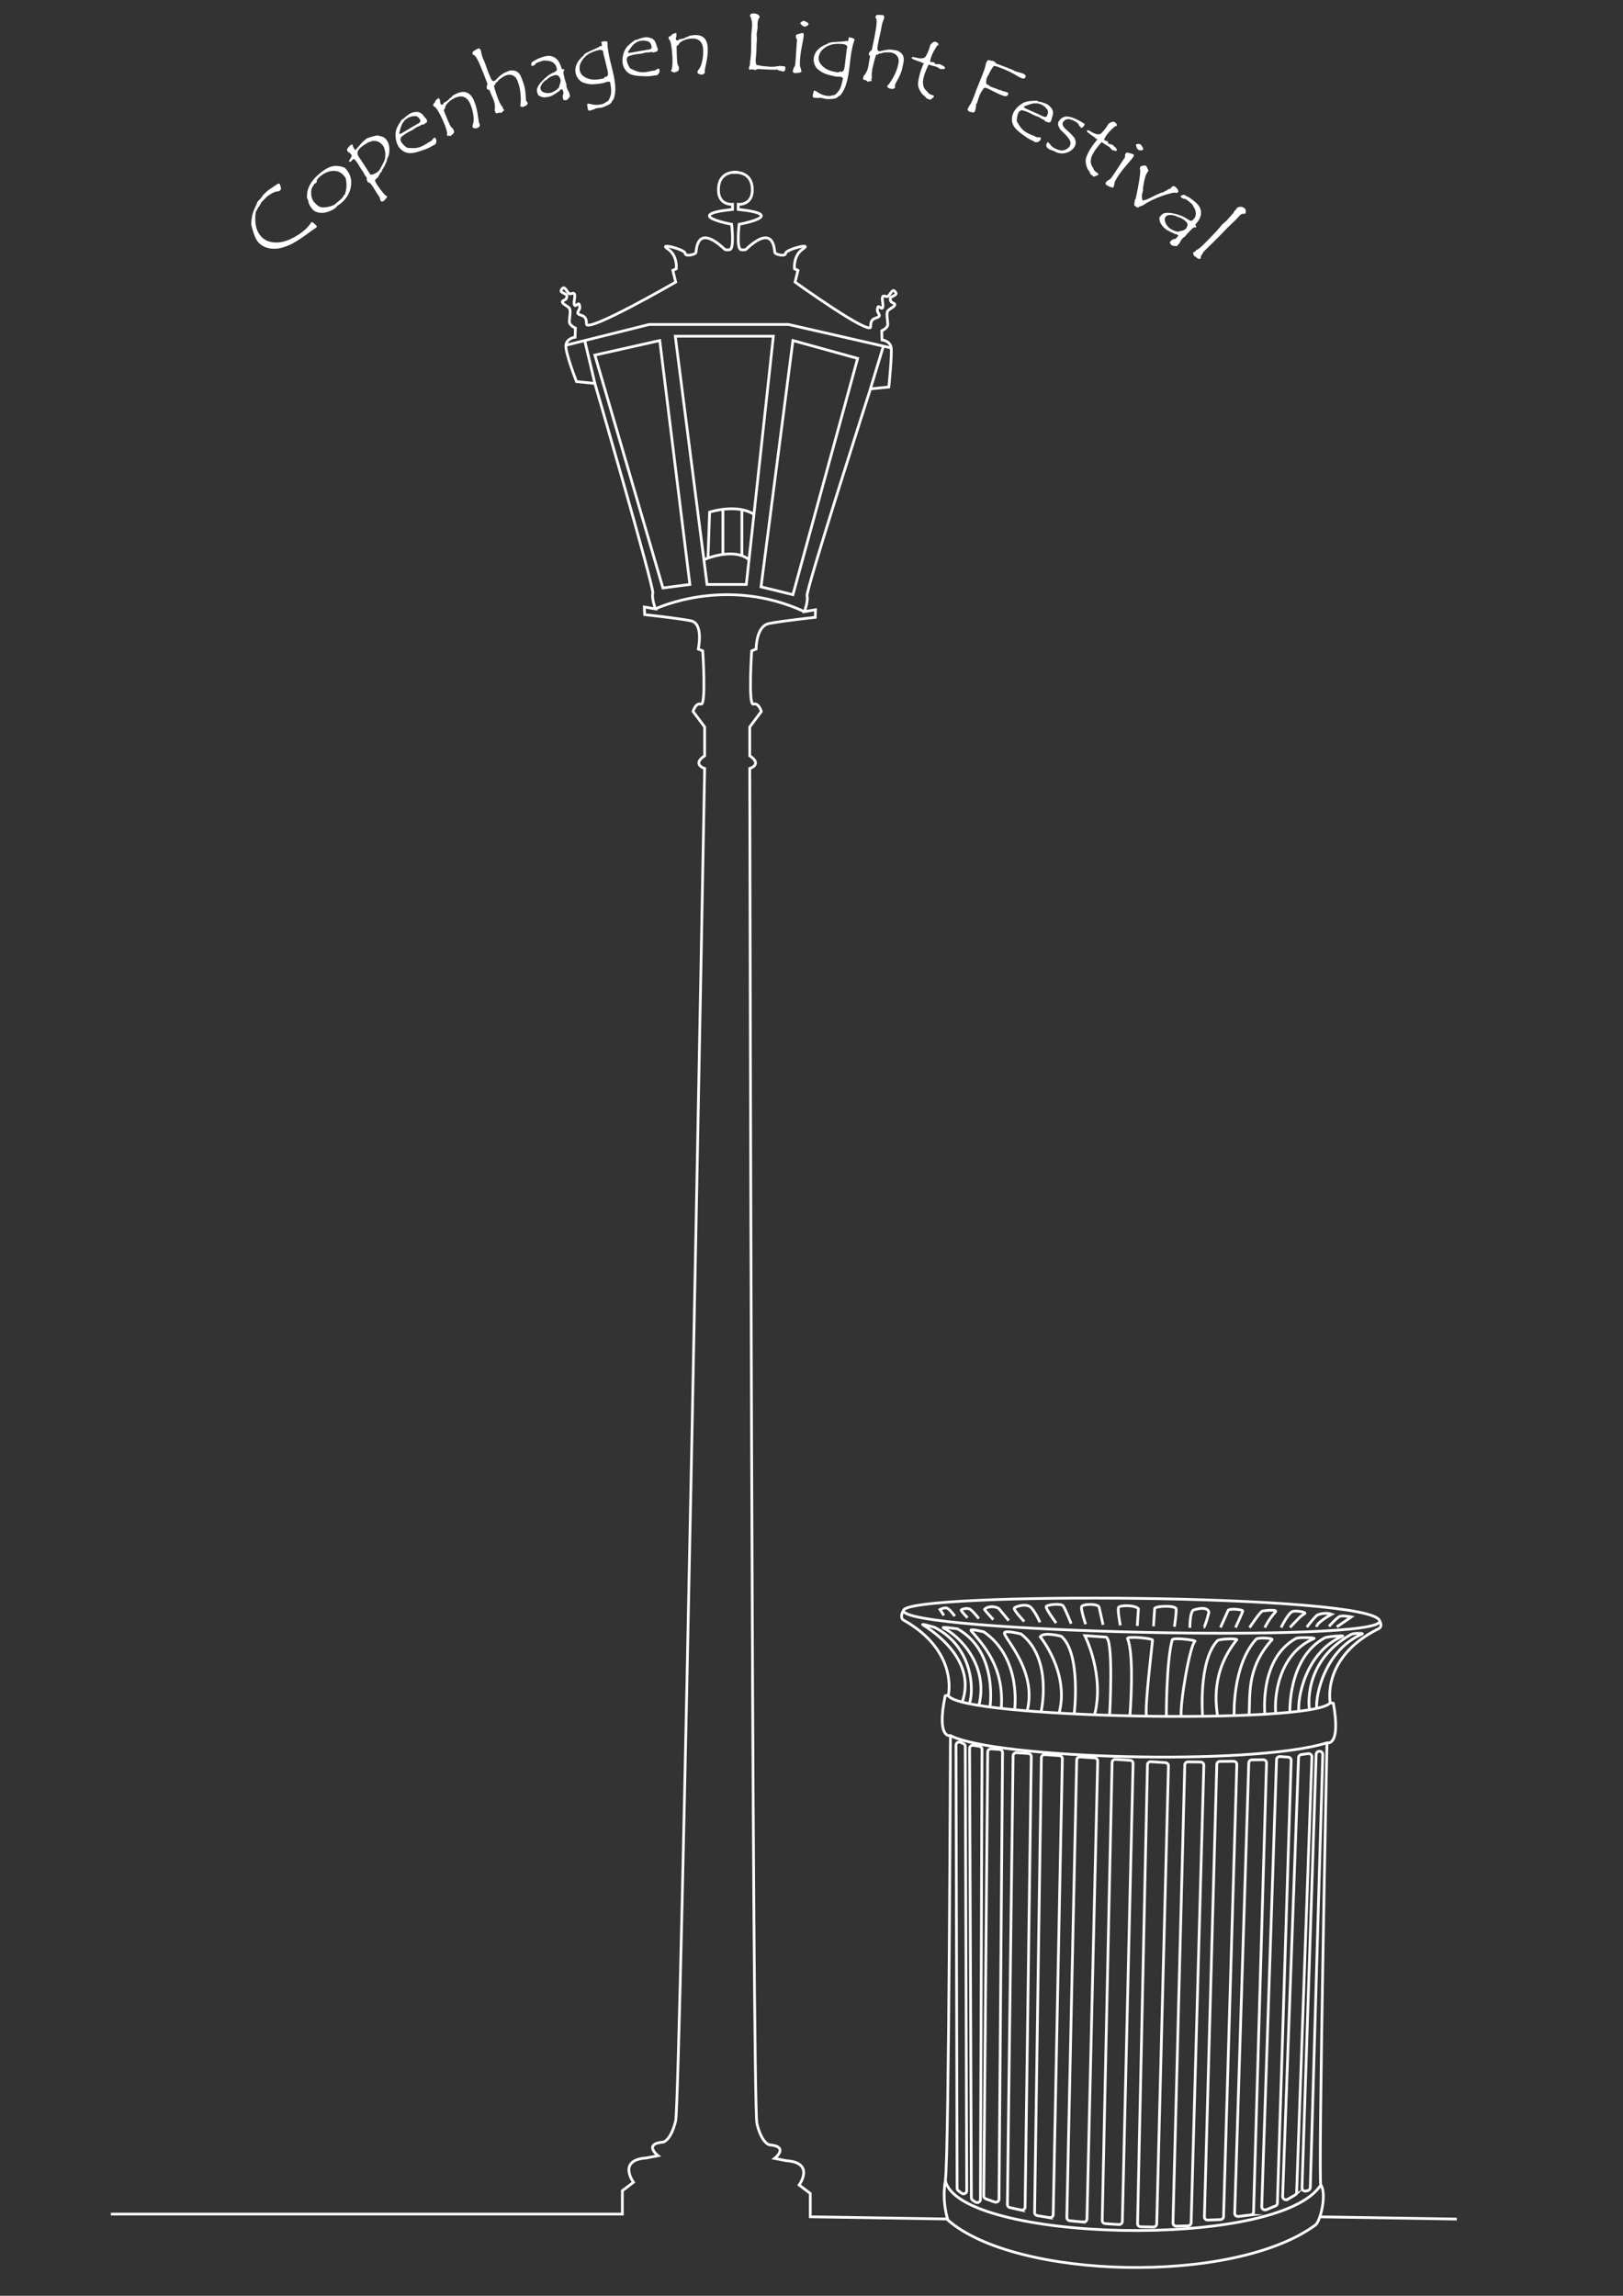 <?xml version="1.0" encoding="UTF-8"?>
<svg xmlns="http://www.w3.org/2000/svg" viewBox="0 0 595.28 841.89">
  <rect x="0" y="0" width="595.28" height="841.89" fill="#333333" stroke="none"/>
  <defs>
    <style>
      .cls-1, .cls-2, .cls-3 {
        stroke-miterlimit: 10;
      }

      .cls-1, .cls-2, .cls-3, .cls-4 {
        stroke: #fff;
      }

      .cls-1, .cls-2, .cls-4 {
        fill: none;
      }

      .cls-2 {
        stroke-linecap: round;
      }

      .cls-5 {
        fill: #fff;
        stroke-width: 0px;
      }

      .cls-4 {
        stroke-linejoin: round;
      }
    </style>
  </defs>
  <g id="Layer_7" data-name="Layer 7">
    <g>
      <path class="cls-5" d="m116.13,82.85c.16.19.08.41-.23.68-.61.4-.91.61-1.52,1.02-1.98,1.43-3.31,2.41-4.01,2.87-1.11.73-2.04,1.31-2.78,1.72-1.03.57-2.07,1.01-3.09,1.36-.99.33-1.94.58-2.83.67-.84.09-1.71.07-2.56-.06-.82-.12-1.58-.35-2.28-.69-.7-.34-1.36-.81-1.95-1.41-.7-.7-1.31-1.84-1.82-3.43-.51-1.59-.8-2.61-.87-3.06-.07-.45-.03-1.33.16-2.64.18-1.32.7-2.84,1.56-4.55.31-.61.42-.95.34-1.04.17-.3.47-.66.9-1.06s.77-.81,1.03-1.24c.26-.43.79-1,1.59-1.71.36-.32.71-.59,1.04-.8s.76-.5,1.27-.86.92-.64,1.2-.83c.28-.19.54-.33.78-.42s.39-.1.46-.02c.09.1.23.47.42,1.11.19.63.13,1.09-.2,1.37-.17.15-.4.26-.68.34-.73,0-1.53.26-2.4.77-.87.51-1.43.89-1.69,1.12-.21.19-.49.47-.85.85-.32.32-.48.48-.79.8-.11.11-.19.22-.27.3-.18.21-.33.38-.38.51-.1.23-.2.43-.29.61-.09.18-.19.34-.29.47-.1.13-.21.25-.32.36-.06.05-.08.08-.14.13-.02.14-.03.21-.04.34-.27.25-.43.55-.49.9-.12.11-.17.16-.29.27-.61,4.19.16,7.3,2.16,9.33,1.16,1.18,2.69,1.83,4.58,1.97,1.88.14,3.84-.26,5.88-1.18,2.04-.92,3.87-2.1,5.52-3.55.3-.26.74-.73,1.32-1.41.58-.67.83-1.06.73-1.17.41-.34,1.1.07,2.07,1.22.02.02.02.03.04.04Z"/>
      <path class="cls-5" d="m112.64,72.82c-.39-3.44,1.38-6.77,5.31-9.76.61-.46,1.18-.85,1.71-1.16.52-.31,1.04-.55,1.54-.72.5-.18,1.01-.29,1.52-.33.51-.04,1.04-.02,1.6.06.56.08,1.15.23,1.79.45.35.11.8.57,1.37,1.37,1.29,1.83,1.64,3.91,1.11,6.25-.54,2.34-1.84,4.28-3.94,5.9-.04.03-.07.05-.11.08-.49.25-.76.4-.8.44-.04.03-.06.06-.06.09,0,.17-.24.44-.71.81-.65.51-1.53.95-2.65,1.35-1.12.4-2.22.51-3.3.33-1.08-.17-1.91-.61-2.49-1.31-.22-.27-.43-.55-.62-.85-.19-.29-.35-.59-.48-.89-.13-.3-.24-.61-.32-.91-.08-.37-.12-.55-.2-.92-.1-.12-.15-.18-.24-.29Zm13.96-7.77c-.09-.12-.13-.19-.22-.31-.95-1.32-2.22-2.02-3.82-2.07-1.6-.05-3.25.55-4.91,1.82-.37.28-.68.58-.95.89-.27.31-.42.5-.45.55-.03.06-.05.2-.06.44,0,.24-.03.39-.06.46-.03.07-.09.14-.19.21-.31.2-.47.3-.78.51-.1.08-.12.21-.05.38-.69.62-1.02,1.6-.99,2.92.03,1.32.41,2.42,1.12,3.3.15.19.53.55,1.12,1.09.59.54,1.28.81,2.08.82s1.65-.11,2.56-.36c.91-.25,1.57-.54,2-.87.11-.09.21-.18.3-.29.04-.05.06-.08.1-.13.23-.18.34-.26.57-.44,1.23-.95,1.96-1.75,2.16-2.4.02-.07.04-.1.05-.11.06-.04.16-.08.32-.13.47-1.51.66-2.86.57-4.06-.09-1.2-.24-1.94-.44-2.23Z"/>
      <path class="cls-5" d="m130.41,55c1.48-1.77,2.51-2.88,3.04-3.35.53-.47.85-.74.97-.81.31-.19,1.04-.46,2.22-.78,1.17-.32,1.85-.44,2.05-.37.08.03.41.13,1,.3.96.13,1.76.73,2.39,1.77.52.87.77,1.95.75,3.25s-.3,2.39-.85,3.3c-.04.2-.04.36-.01.47-.67,1.57-1.12,2.54-1.38,2.9-.12.16-.18.24-.3.4-.2.65-.38,1.03-.55,1.14-.09.06-.15.09-.2.1-.29.58-.51.99-.65,1.25-.14.26-.38.53-.71.83-.34.3-.53.5-.59.61-.06.11-.03.31.09.61s.36.72.71,1.24c.66.99,1.29,1.85,1.89,2.57.59.72.95,1.13,1.07,1.22.12.09.24.15.38.19.14.04.22.08.24.12.04.07.04.15-.01.26-.05.11-.11.23-.17.35-.06.12-.11.2-.15.22-.02.01-.05,0-.09-.01-.32.46-.62.79-.93,1-.11.07-.27.12-.48.13s-.36-.05-.46-.18c-.13-.19-.23-.47-.31-.85s-.16-.64-.26-.77c-.13-.17-.2-.26-.33-.43-.87-1.37-1.3-2.05-2.17-3.42-.35-.52-.63-.87-.83-1.05-.2-.19-.49-.31-.87-.37-.1-.26-.16-.39-.26-.66-.04-.03-.07-.04-.11-.07-.06-.08-.06-.24-.02-.47.04-.24-.03-.49-.23-.78-.19-.26-.29-.39-.48-.65-.07-.1-.1-.15-.17-.25-.06-.25-.19-.53-.4-.84-.42-.62-.63-.92-1.05-1.54-.1-.15-.25-.39-.43-.72-.18-.33-.32-.57-.43-.73-.56-.82-.95-1.34-1.2-1.57-.24-.23-.45-.28-.63-.16-.09.06-.22.2-.4.41-.18.21-.33.36-.45.45-.05.02-.08.03-.13.06-.22-.03-.33-.04-.55-.07.03-.26.23-.67.62-1.24.39-.57.51-.96.36-1.18-.03-.05-.11-.13-.23-.24-.12-.11-.21-.21-.27-.3-.04-.08-.06-.12-.09-.2-.04-.06-.2-.12-.47-.17-.15-.17-.23-.26-.38-.43-.21-.31-.27-.57-.19-.79s.25-.47.51-.73.41-.45.47-.56c.19-.13.28-.19.47-.32.24-.16.42-.16.53,0,.06.19.08.28.14.47.11.34.2.57.29.69.09.11.14.17.23.28.09.18.13.27.22.45.04.06.13.07.27.01Zm6.14,9.01c.58-.17,1.12-.41,1.61-.73.25-.16.46-.33.64-.49.18-.16.43-.53.75-1.09.33-.57.7-1.28,1.13-2.13.16-.31.3-.63.41-.95.12-.33.2-.99.25-1.98.02-.45-.05-1-.22-1.65-.17-.65-.35-1.14-.55-1.46-.17-.27-.52-.64-1.06-1.08-.54-.45-1.18-.7-1.92-.75-.74-.05-1.21-.01-1.39.1-.04.02-.05.03-.09.06-.26.17-.55.24-.86.23-.24.15-.36.23-.59.38-.42.25-.63.38-1.05.64-1.21.78-1.98,1.53-2.31,2.21-.33.69-.21,1.45.36,2.31.3.42.45.63.75,1.05,1.36,2.11,2.05,3.17,3.41,5.27.08.11.2.14.37.09.17-.06.29-.06.34-.02Z"/>
      <path class="cls-5" d="m156.24,43.62c.12.03.21.1.28.23.13.25.14.48.04.69.03,0,.05.02.07.06.07.14-.12.32-.56.56-.09.05-.13.07-.22.11-.06.03-.11.1-.14.19s-.06.15-.09.16c-.01,0-.07,0-.19,0s-.26.03-.45.1c-.11-.02-.16-.03-.27-.06-.2.17-.41.32-.62.43-.16.09-.4.19-.72.32s-.53.22-.67.29c-.11.06-.34.22-.67.47-.34.25-.64.45-.92.6-.61.31-.92.47-1.53.78-.81.45-1.5.93-2.08,1.42-.07.09-.18.2-.35.33s-.22.25-.17.37c.05.12,0,.27-.15.45.1.41.23.75.39,1.03.13.22.45.59.95,1.12.51.53.96.85,1.36.97.09.02.68.05,1.75.08.69.03,1.38-.03,2.06-.19.68-.16,1.41-.46,2.19-.88.31-.17.68-.4,1.12-.69.24-.16.36-.24.6-.4.39-.21.59-.31.98-.52.1-.05.25-.23.44-.53.2-.3.43-.54.7-.71.25.18.42.36.51.54.21.41.25.84.12,1.29s-.37.77-.74.97c-.14.05-.2.07-.34.11-.37.21-.56.31-.93.53-.32.17-.48.26-.8.43-.38.2-1.38.56-3,1.11-1.63.55-2.91.81-3.87.78-.95-.04-1.8-.3-2.53-.8-.74-.5-1.3-1.08-1.68-1.72-.52-.88-.84-1.88-.97-3.03-.13-1.14-.07-2.12.16-2.93.23-.81.73-1.79,1.51-2.94.08-.1.19-.28.33-.53.14-.25.31-.43.51-.54.21-.1.32-.16.53-.26.15-.24.49-.56,1.02-.95.53-.39.97-.69,1.33-.88.64-.35,1.45-.53,2.42-.54.97-.01,1.85.56,2.65,1.72.14.2.28.35.41.46s.2.17.2.18c.03.05.04.12.03.21Zm-7.92.61c-.02.11-.24.42-.65.92-.17.3-.32.61-.45.94-.13.33-.24.67-.34,1.03-.1.35-.18.67-.25.94-.07.27-.12.48-.16.62-.04.14-.04.25,0,.31.05.09.16.12.33.08.09-.02.14-.03.24-.05.45-.26.68-.39,1.13-.65,2.1-1.28,3.15-1.9,5.28-3.12.69-.37.91-.81.64-1.32-.28-.54-.66-.94-1.13-1.2s-1.31-.23-2.53.13c-.13.07-.31.16-.55.26-.24.11-.41.19-.52.25-.09.05-.44.33-1.05.84Z"/>
      <path class="cls-5" d="m165.82,35.23c.65-.42,1.22-.73,1.69-.94,2.93-1.31,5.07-.39,6.36,2.66.72,1.7,1.22,3.8,1.54,6.31.12,1.08.26,1.79.4,2.11.03.07.08.13.15.19.12.61-.14,1.05-.76,1.32-.37.16-.74.22-1.12.17-.38-.05-.61-.17-.7-.36-.13-.29-.08-.76.16-1.38.24-.63.26-1.66.07-3.09-.19-1.43-.56-2.79-1.12-4.08-1.14-2.64-3.03-3.41-5.62-2.24-1.02.46-1.89,1.08-2.62,1.84-.73.76-1.05,1.38-.98,1.86-.05.13-.15.3-.3.47-.13.15-.2.26-.2.33,0,.07.27.76.8,2.08.53,1.32.96,2.3,1.27,2.96.12.25.18.37.3.62.16.33.37.59.62.81.26.21.4.34.42.38.08.19.11.29.19.48.14.29.19.55.16.78-.03.23-.14.39-.32.47-.02.01-.04.02-.06.03,0,.09,0,.14,0,.23-.14.02-.23.05-.28.07-.14.07-.29.23-.44.48-.03.01-.05.02-.08.04-.11.05-.34.02-.68-.09-.33.16-.55.14-.66-.08-.1-.19-.1-.39-.03-.59.13-.07,0-.72-.39-1.95s-1.02-2.74-1.89-4.52c-1.13-2.3-2-3.5-2.61-3.6-.06-.09-.09-.13-.15-.22-.16-.33-.04-.67.37-1.02.17-.14.29-.34.35-.61.06-.27.18-.44.35-.53.01,0,.02,0,.03-.02.2-.13.37-.26.49-.4.13-.14.2-.21.22-.22.15-.07.31.06.47.41.13.26.21.6.24,1s.07.65.12.73c.06.13.17.22.33.26.16.04.32.02.49-.06.04-.02.06-.03.1-.05.18-.38.29-.57.31-.59.02,0,.03-.01.05-.02,1.02-.49,1.72-1.02,2.08-1.61.09-.05.2-.12.33-.21.13-.09.22-.14.26-.16.2-.25.3-.4.3-.46Z"/>
      <path class="cls-5" d="m173.64,18.8c.1-.06.26-.21.46-.32.2-.11.4-.21.58-.31.22-.14.34-.21.56-.34.49-.19.85,0,1.07.58.04.1.14.37.2.74.09.5.22,1.18.49,1.9.34.8.51,1.21.85,2.01.45,1.24.67,1.86,1.11,3.1.72,1.87,1.21,2.96,1.49,3.26s.57.39.9.27c.12-.05.38-.27.77-.67.4-.4.72-.72.98-.96.26-.24.55-.49.88-.74s.67-.45,1-.6c.36-.17.54-.25.9-.41.29-.13.54-.24.75-.31.11-.04.17-.06.28-.1.95-.14,1.73-.08,2.35.2.62.27,1.11.72,1.47,1.33.36.61.8,1.7,1.33,3.28.39,1.17.62,2.45.71,3.85.09,1.4.15,2.14.18,2.22.02.06.03.08.05.14.04.12.14.27.29.45.15.18.25.32.29.41-.13.55-.41.9-.84,1.05-.11.04-.17.06-.28.1-.08.03-.18.08-.29.15-.11.07-.19.11-.23.13-.05.02-.24,0-.56-.03-.32-.04-.51-.13-.56-.28-.02-.05,0-.19.04-.43.17-.95.2-2.18.09-3.69-.11-1.51-.37-2.89-.8-4.13-.13-.38-.2-.57-.33-.96-.33-.95-.88-1.62-1.66-1.99-.78-.37-1.65-.39-2.59-.06-.45.16-1.07.51-1.84,1.06-.77.54-1.15.93-1.13,1.15-.16.06-.33.18-.5.35-.17.17-.29.29-.35.34-.06.05-.09.14-.07.27.01.13.02.22.01.28-.14.01-.24.03-.3.05-.07.02-.14.1-.21.24.04.1.06.23.06.38,0,.15.18.78.53,1.88s.64,1.92.85,2.47c.21.56.47,1.12.76,1.69.14.26.21.39.36.65,0,.01,0,.02.01.03.03.09.15.26.35.49s.31.39.34.47c.02.05.03.15.02.28-.01.13,0,.24.03.32,0,.01,0,.02.01.03.01,0,.02,0,.03-.01.17-.06.3.03.39.27,0,.02-.01.13-.07.18-.13.13-.43.28-.6.5-.17.21-.27.34-.31.37-.24.06-.51-.07-.63-.09-.3-.04-.88.27-1.12.27-.24,0-.4-.1-.49-.31-.05-.12-.06-.2-.05-.26.02-.05.02-.09.01-.11,0-.02-.04-.05-.1-.1-.06-.05-.1-.11-.12-.17-.01-.03,0-.13.03-.29.19-1.19.04-2.44-.47-3.75-.46-1.06-.69-1.59-1.15-2.65-.16-.42-.27-.73-.33-.93-.48.02-.79-.15-.93-.5-.16-.4-.09-.97.21-1.71-.36-.98-.89-2.36-1.59-4.15-1.78-4.55-2.97-6.69-3.57-6.44-.12-.11-.21-.23-.26-.37-.2-.51-.02-.81.23-.97Z"/>
      <path class="cls-5" d="m206.98,25.59c.02.08-.03.2-.14.37-.11.17-.18.32-.21.44-.03.12,0,.41.09.86.09.46.25,1.12.49,2,.23.76.35,1.14.58,1.89.03.1,0,.21-.07.31,0,.11.04.29.11.53.09.35.28.77.55,1.28.15.28.23.42.38.7.06.28.09.42.15.7.08.24.12.36.19.6-.58.88-1.05,1.38-1.42,1.48-.05.01-.16,0-.33-.02-.17-.03-.31-.02-.44.02-.04.01-.06.02-.1.03-.16-.24-.27-.46-.32-.67-.13-.46-.13-.94,0-1.43.08-.16.14-.29.18-.38.04-.09-.01-.38-.15-.87-.15-.54-.29-.79-.42-.75-.02,0-.08.04-.19.11s-.22.12-.35.16c-.05.01-.08.02-.13.04-.11.11-.16.23-.16.36-.13.03-.78.43-1.92,1.23-.56.37-1.13.64-1.71.81-.63.19-1.21.29-1.76.3s-1.03-.07-1.46-.25c-.43-.18-.72-.32-.86-.43s-.29-.39-.44-.86c-.03-.14-.05-.22-.08-.36-.01-.04-.02-.07-.04-.11-.3-.93.23-2.18,1.6-3.72,1.38-1.54,2.8-2.64,4.22-3.27.38-.17.67-.31.88-.44.2-.12.36-.27.47-.46.11-.18.1-.53-.05-1.04-.46-1.68-1.83-2.53-4.12-2.52-.07,0-.18,0-.31-.03s-.25-.02-.34,0c-1.09.32-1.99.63-2.69.93-.29.51-.67.83-1.17.99-.37.11-.59.07-.65-.15,0,0,.02-.23.06-.67.04-.44.37-.75.99-.94.61-.53,1.86-1.09,3.75-1.64,1.52-.44,2.83-.28,3.94.47,1.1.75,1.89,2.04,2.38,3.86.02.08.03.12.05.2.12.1.3.15.54.14s.37.05.4.17c0,.01,0,.02,0,.03Zm-1.86,5.9c.46-.99.6-1.8.43-2.43-.11-.39-.33-.77-.68-1.16-.35-.39-.86-.49-1.53-.3-1.3.37-2.27.95-2.91,1.74-.16.05-.25.07-.41.12-1.44,1.3-2.01,2.4-1.73,3.28.19.62.7,1.04,1.51,1.26s1.66.19,2.56-.07c.24-.07.66-.29,1.27-.66.61-.37,1.14-.88,1.57-1.53-.03-.1-.04-.15-.07-.25Z"/>
      <path class="cls-5" d="m222.82,15.38c-.07,1.09.13,2.81.59,5.17.15.77.43,1.96.85,3.58s.74,3.06.98,4.32c.46,2.4.56,4.36.32,5.9-.24,1.53-.52,2.33-.84,2.4-.04,0-.06,0-.1,0-.13.76-.72,1.37-1.75,1.85-1.03.47-1.8.77-2.3.88-.22.05-.54.09-.96.12-.42.03-.72.07-.91.12-.22.05-.37.09-.45.13-.11.17-.25.27-.42.31-.12.03-.23,0-.33-.07-.07.14-.21.23-.44.29-.11.02-.17.02-.29.04-.03,0-.1.04-.2.09-.1.05-.17.09-.2.09-.1.02-.25,0-.42-.09-.18-.08-.3-.26-.37-.55-.04-.16-.07-.36-.09-.61-.02-.25-.04-.41-.06-.5-.03-.13-.05-.19-.08-.31-.03-.11.01-.27.12-.47.05-.01.08-.02.13-.03.22-.05.6,0,1.13.14,1.26.33,2.47.37,3.65.11.91-.2,1.59-.52,2.05-.97.65-.17.84-.65.92-.8.04-.08.38-.65.65-1.65s.22-2.43-.15-4.29c-.03-.17-.05-.25-.08-.42-.21-.22-.52-.28-.94-.2-.22.04-.48.13-.78.25-.3.12-.59.21-.86.27-.47.1-1.16.19-2.08.29-.92.1-1.66.15-2.2.14-.54,0-1.23-.12-2.06-.33-.83-.21-1.46-.48-1.87-.8-.41-.32-.78-.72-1.11-1.21-.33-.48-.56-1.01-.71-1.58-.27-1.09-.18-2.2.28-3.32.46-1.12,1.28-2.19,2.45-3.19.11-.05.19-.15.25-.3.15-.38.96-.88,2.43-1.51.77-.35,1.15-.53,1.92-.88.01,0,.02,0,.03,0,.15-.03.8-.37,1.95-1.01.12.08.17.12.29.2.05-.17.02-.5-.08-1-.05-.26-.08-.39-.13-.65.12-.02.19-.04.31-.06,1.06-.21,1.72-.16,1.98.14Zm-.86,12.68c.06.11.18.14.38.1.62-.13.81-.81.56-2.07-.64-2.62-.96-3.92-1.6-6.54,0-.2,0-.29-.01-.49-.13-.66-.74-.89-1.82-.66-.81.17-1.75.49-2.81.99-1.06.49-1.96,1.2-2.68,2.11-.72.91-1.15,1.74-1.3,2.48-.15.74-.14,1.43.02,2.08.21.85.72,1.53,1.52,2.05.8.51,1.72.85,2.74,1.02,1.02.17,2.42.06,4.19-.31.12-.02.24-.07.36-.14.12-.07.27-.27.45-.62Z"/>
      <path class="cls-5" d="m241.09,17.63c.1.07.16.17.18.32.03.28-.03.5-.2.66.02,0,.04.03.04.08.02.16-.22.26-.7.32-.1.01-.14.02-.24.03-.07,0-.13.05-.19.13s-.11.12-.14.12c-.01,0-.07-.02-.17-.07s-.25-.07-.45-.06c-.09-.06-.14-.09-.23-.15-.24.09-.48.15-.72.18-.18.02-.44.04-.76.04-.33,0-.56.02-.71.04-.12.02-.38.08-.78.2s-.74.19-1.05.24c-.67.07-1,.11-1.67.19-.89.13-1.69.33-2.39.58-.09.06-.24.12-.43.18s-.29.15-.28.28c0,.13-.09.26-.29.37-.05.41-.04.78.01,1.1.04.25.21.71.49,1.39.28.68.59,1.14.91,1.39.08.06.6.29,1.57.7.62.28,1.27.46,1.95.55.68.09,1.45.08,2.31-.04.34-.05.76-.13,1.26-.25.27-.07.41-.1.68-.16.43-.06.64-.08,1.07-.14.11-.01.31-.13.59-.34.28-.21.58-.35.88-.42.17.26.26.49.28.69.05.46-.05.87-.33,1.25s-.61.59-1.01.64c-.14,0-.21,0-.35-.01-.41.06-.62.1-1.03.16-.35.05-.53.07-.88.12-.41.06-1.45.04-3.13-.03s-2.94-.28-3.8-.65c-.86-.37-1.54-.92-2.04-1.66-.5-.73-.82-1.47-.95-2.21-.17-1-.13-2.06.14-3.17.27-1.11.65-2,1.14-2.67.49-.67,1.28-1.41,2.38-2.21.11-.07.27-.19.48-.38.21-.19.43-.29.65-.33.23-.02.34-.03.57-.06.22-.17.64-.35,1.26-.53.62-.18,1.12-.3,1.52-.35.71-.09,1.51.02,2.4.35.89.33,1.51,1.18,1.84,2.55.06.24.14.43.22.57s.12.22.12.24c0,.06,0,.13-.04.21Zm-7.46-2.25c-.06.1-.36.3-.91.62-.26.22-.5.46-.73.72-.23.26-.45.54-.66.84-.21.3-.39.56-.55.79s-.27.41-.36.53c-.09.12-.12.22-.11.29.02.11.11.17.28.19.09.01.14.02.23.04.5-.08.75-.12,1.26-.2,2.35-.44,3.53-.65,5.89-1.04.76-.1,1.11-.43,1.03-1-.08-.6-.28-1.11-.62-1.52-.34-.41-1.12-.68-2.36-.77-.14.02-.34.04-.59.05-.26.02-.44.03-.56.05-.1.01-.52.15-1.24.42Z"/>
      <path class="cls-5" d="m252.76,13.16c.74-.16,1.37-.25,1.88-.29,3.15-.2,4.8,1.41,4.95,4.72.08,1.84-.18,3.99-.75,6.44-.26,1.06-.38,1.76-.36,2.11,0,.08.03.15.08.23-.1.61-.48.93-1.15.97-.39.02-.76-.06-1.09-.23-.33-.18-.51-.37-.52-.58-.02-.32.19-.74.62-1.24.43-.5.81-1.46,1.12-2.86s.44-2.81.37-4.21c-.15-2.88-1.62-4.26-4.41-4.07-1.1.07-2.11.34-3.04.8-.93.46-1.44.92-1.54,1.39-.09.11-.24.22-.44.33-.17.1-.28.17-.3.24-.02.07-.02.81.02,2.23s.09,2.49.16,3.22c.03.27.04.41.06.69.03.36.13.68.3.97.17.29.25.46.26.51,0,.21,0,.31.01.51.03.32-.01.58-.12.78-.11.2-.26.31-.46.33-.03,0-.04,0-.07,0-.03.09-.05.13-.08.21-.14-.03-.23-.04-.29-.03-.15.01-.34.11-.57.29-.03,0-.05,0-.08,0-.12.01-.32-.1-.6-.32-.36.04-.56-.07-.58-.31-.02-.21.04-.4.18-.56.14-.01.24-.67.31-1.97s0-2.93-.19-4.89c-.25-2.55-.64-3.98-1.17-4.29-.02-.1-.04-.16-.06-.26-.04-.37.19-.64.69-.82.2-.07.38-.22.53-.45.15-.23.31-.35.5-.37.01,0,.02,0,.03,0,.23-.05.42-.12.59-.2s.26-.13.28-.13c.16-.01.26.17.29.55.03.29-.01.63-.12,1.02-.11.39-.15.63-.14.73.01.15.09.27.22.36.13.1.29.14.47.12.04,0,.06,0,.1,0,.3-.29.46-.44.48-.44.02,0,.03,0,.05,0,1.11-.09,1.93-.35,2.46-.77.1-.02.23-.04.38-.08.15-.04.25-.05.29-.06.27-.17.41-.27.43-.32Z"/>
      <path class="cls-5" d="m287.84,24.32c.17.22.25.48.23.79-.03.39-.12.67-.27.85-.15.18-.3.26-.46.25-.14-.01-.4-.06-.78-.15-.37-.09-.56-.19-.55-.31-.06.08-.09.12-.15.2-.04,0-.06,0-.1,0-.1,0-.2-.08-.29-.2-.1-.13-.16-.21-.19-.24-.79.07-1.66.08-2.62.03-1.25-.06-1.88-.09-3.14-.14-.45-.02-1.37-.19-1.93,0-.26.08-.5.32-.55.32-.01,0-.02,0-.03,0-.29-.17-.71-.27-1.25-.28-.21,0-.32.01-.53.02-.08.04-.16.11-.25.21-.19-.19-.29-.39-.29-.61,0-.18.03-.44.14-.66.13-.25.28-.75.29-1.45,0-.15,0-.23,0-.38.21-1.12.34-2.66.38-4.62.03-2.16.04-3.23.07-5.39,0-.24.03-.58.09-1,.06-.42.08-.73.09-.91.04-.67.06-1.01.11-1.68.01-.52-.07-1.07-.23-1.66s-.27-.96-.3-1.12c-.1-.08-.15-.13-.25-.21,0-.04,0-.05,0-.09.01-.66.45-.99,1.31-.97.66.01,1.2.16,1.62.43s.63.6.61.99c-.48.51-.73,1.3-.76,2.37,0,.55,0,.82,0,1.36,0,.29-.07.72-.17,1.27-.1.55-.16.97-.17,1.24,0,.17.01.46.05.87.04.42.06.75.05.99-.06.78-.08,1.17-.14,1.95-.03,1.05-.04,1.58-.07,2.64-.1,1.21-.15,1.82-.25,3.03-.02.7.09,1.32.33,1.84.24.03.72-.03.85.06.04.03.59.19,1.66.3,1.06.11,1.83.19,2.31.21,1.27.06,2.24,0,2.91-.22.04.04.07.06.1.06.06,0,.19-.03.41-.08.22-.06.42-.08.61-.07.16.04.25.06.41.1.43.03.65.04,1.08.07Z"/>
      <path class="cls-5" d="m294.07,26.32c0,.06-.25.15-.74.27-.49.12-.8.18-.92.17-.04,0-.06,0-.1,0-.11-.01-.25,0-.43.02s-.29.03-.36.03c-.21-.02-.39-.1-.54-.25s-.23-.26-.22-.33c.02-.2.09-.52.21-.95.13-.43.4-.75.5-.92.22-.38.29-1.74.43-3.42.13-2.12.2-3.19.33-5.31.05-.37.07-.55.11-.92,0-.1-.07-.29-.24-.56-.17-.28-.24-.61-.2-.99.02-.22.11-.38.26-.46.15-.08.5-.19,1.04-.33.41-.11.62-.16,1.03-.27.05-.02.12-.02.21,0,.29.03.4.42.33,1.18-.04.43-.24,1.53-.59,3.31-.35,1.78-.57,3.23-.68,4.34-.06.63-.1,1.23-.11,1.79-.01.56-.01.99,0,1.29.02.3.09.57.22.83.26.54.25,1.26.33,1.42.01.02.08.05.11.07Zm1.02-18.65c.18.13.47.3.88.51s.6.43.58.66c-.02.21-.2.42-.53.63s-.65.3-.95.27c-.34-.03-.69-.23-1.04-.58-.35-.36-.53-.56-.52-.61.02-.18.2-.37.54-.6.35-.22.68-.32.99-.29.02,0,.03,0,.05,0Z"/>
      <path class="cls-5" d="m313.47,14.52c-.44.99-.86,2.68-1.27,5.04-.13.77-.29,1.99-.47,3.65-.18,1.66-.38,3.13-.6,4.39-.41,2.41-1.01,4.28-1.77,5.64-.76,1.35-1.3,2-1.63,1.95-.04-.02-.05-.03-.09-.04-.39.67-1.15,1.04-2.28,1.12-1.13.08-1.95.09-2.45.02-.22-.03-.53-.1-.94-.22-.4-.11-.7-.18-.89-.21-.22-.03-.38-.04-.46-.03-.17.12-.33.16-.5.14-.13-.02-.22-.08-.28-.18-.11.1-.28.14-.51.11-.11-.03-.17-.04-.28-.06-.03,0-.1,0-.22.02-.11.02-.19.02-.22.02-.11-.01-.23-.09-.37-.23s-.19-.35-.15-.65c.02-.16.06-.37.13-.6.07-.24.1-.4.11-.49.02-.13.02-.19.04-.32.01-.12.11-.25.27-.39.05,0,.08,0,.13.02.22.03.56.2,1.01.52,1.06.75,2.18,1.21,3.36,1.38.92.13,1.67.07,2.25-.19.66.07,1.02-.32,1.14-.43.07-.06.58-.48,1.18-1.32.6-.84,1.06-2.2,1.37-4.08.03-.17.04-.25.07-.42-.12-.28-.39-.45-.81-.52-.22-.03-.49-.05-.82-.04s-.62,0-.9-.05c-.47-.07-1.15-.23-2.05-.46-.9-.23-1.6-.44-2.1-.64-.5-.2-1.11-.54-1.81-1.03-.7-.49-1.19-.96-1.47-1.4-.27-.45-.48-.95-.61-1.52-.14-.57-.17-1.14-.11-1.72.13-1.12.6-2.12,1.43-3.01.82-.89,1.96-1.61,3.4-2.14.12-.01.23-.08.34-.19.27-.3,1.2-.49,2.8-.56.84-.06,1.26-.09,2.1-.15h.03c.15.03.87-.07,2.18-.26.08.11.12.17.2.28.11-.14.2-.46.28-.96.04-.26.06-.39.11-.65.13.02.19.03.31.05,1.06.17,1.67.45,1.8.82Zm-5.26,11.58c.01.12.12.2.32.23.63.1,1.04-.48,1.25-1.74.32-2.67.48-4.01.8-6.68.07-.19.1-.28.16-.46.11-.67-.38-1.09-1.47-1.26-.81-.13-1.81-.15-2.97-.06-1.16.09-2.25.44-3.24,1.04-1,.6-1.69,1.23-2.08,1.87s-.63,1.29-.71,1.95c-.11.87.13,1.69.7,2.45s1.3,1.4,2.2,1.91c.9.52,2.24.9,4.03,1.17.12.02.25.02.39,0,.14-.02.35-.16.64-.42Z"/>
      <path class="cls-5" d="m321.85,5.48c.12,0,.33-.04.55-.02.23.02.44.04.65.05.26,0,.39,0,.65.01.51.11.71.46.58,1.06-.02.11-.08.39-.23.73-.2.47-.45,1.11-.61,1.86-.15.86-.22,1.29-.37,2.15-.3,1.29-.44,1.93-.74,3.21-.41,1.96-.58,3.14-.51,3.54.06.4.27.64.61.71.12.03.46-.02,1-.15.54-.12.99-.22,1.33-.28.34-.07.72-.11,1.13-.15.41-.03.8-.02,1.16.03.39.05.59.08.98.13.31.04.58.09.8.14.12.03.17.04.29.07.87.39,1.49.87,1.86,1.43.37.56.54,1.2.51,1.91-.03.71-.25,1.87-.65,3.48-.3,1.19-.8,2.4-1.48,3.62-.68,1.22-1.03,1.88-1.05,1.97-.01.06-.02.09-.04.14-.03.12-.03.3,0,.53.03.23.03.4.02.5-.41.39-.83.54-1.27.43-.12-.03-.17-.04-.29-.07-.09-.02-.19-.03-.32-.03-.13,0-.22,0-.26-.02-.05-.01-.2-.12-.45-.33-.25-.2-.35-.38-.32-.53.01-.05.1-.16.27-.34.66-.71,1.35-1.73,2.07-3.06.72-1.33,1.24-2.63,1.55-3.9.1-.39.14-.59.24-.98.24-.98.13-1.84-.32-2.57-.46-.74-1.17-1.22-2.13-1.44-.47-.11-1.17-.14-2.11-.1-.94.04-1.46.17-1.56.37-.17-.04-.37-.03-.61.03-.24.05-.39.09-.47.09-.08,0-.15.07-.21.19-.06.12-.11.2-.14.24-.13-.07-.22-.11-.28-.12-.07-.01-.17.01-.3.09-.02.11-.07.22-.15.35-.08.13-.27.75-.56,1.87s-.5,1.96-.62,2.53c-.12.58-.21,1.19-.27,1.83-.02.3-.03.44-.05.74v.03c-.03.1-.02.3.02.6.04.31.05.5.03.58-.01.06-.06.14-.14.24s-.13.2-.14.28v.03s.01,0,.03,0c.17.04.23.18.18.44,0,.02-.08.1-.16.12-.18.04-.51,0-.77.1-.26.09-.41.14-.45.15-.23-.08-.39-.34-.48-.41-.22-.19-.88-.25-1.08-.38-.2-.13-.28-.3-.24-.52.02-.12.06-.21.1-.24.04-.04.06-.06.07-.08,0-.02,0-.07-.02-.14-.02-.07-.02-.14,0-.21,0-.03.07-.11.18-.23.8-.9,1.34-2.03,1.62-3.41.19-1.14.28-1.71.46-2.85.09-.44.16-.76.23-.96-.41-.24-.58-.55-.5-.92.08-.42.45-.86,1.09-1.32.23-1.02.53-2.47.91-4.35.96-4.79,1.12-7.24.48-7.34-.04-.16-.05-.31-.02-.45.11-.54.41-.69.71-.7Z"/>
      <path class="cls-5" d="m344.92,23.52c0,.06.05.13.16.21.11.08.17.12.18.12.07.02.11.03.18.06.37.11.67.28.89.51.22.22.31.42.25.6-.06.18-.27.32-.64.39-.06-.1-.09-.15-.14-.24-.23.18-.54.24-.93.18-.02-.08-.03-.12-.05-.2-.09,0-.13,0-.22,0-.43-.34-.9-.58-1.42-.74-.64-.17-.95-.25-1.59-.41-.22-.07-.55-.18-.99-.35-.82,1.74-1.38,3.13-1.68,4.17-.11.39-.22.84-.31,1.37-.1.53-.13.97-.08,1.34.05.36.1.7.16,1.02.06.31.22.65.47,1.02.25.37.51.65.76.85s.45.43.6.69c.15.26.66.53,1.53.8.13.04.19.06.32.1.16.2.22.35.19.44-.03.1-.16.24-.38.4-.22.17-.4.31-.54.43-.14.12-.34.24-.61.35-.03,0-.04-.01-.06-.02-.05-.02-.08-.1-.1-.12-.13-.14-.69-.25-.95-.41,0,.02-.02.02-.04.02s-.06-.05-.13-.12c-.07-.08-.13-.14-.2-.19-.03-.15-.15-.32-.36-.49-.43-.29-.81-.65-1.14-1.06-.33-.41-.63-.95-.92-1.61-.29-.66-.43-1.24-.41-1.72.01-.48.07-1.05.18-1.71s.26-1.35.47-2.07c.34-1.22.83-2.54,1.46-3.95-.13-.08-.19-.12-.32-.2-.06.06-.09.09-.15.16-.09-.03-.14-.04-.24-.07,0-.08,0-.12-.02-.2-2.58-.81-3.83-1.35-3.74-1.68.03-.12.14-.21.33-.26.19-.05.68.02,1.47.23.26.07.4.11.66.18.3.02.45.03.75.05.27.02.55,0,.83-.04.28-.05.54-.14.78-.27.24-.13.58-.71,1.05-1.73.29-.63.54-1.31.75-2.06l.16-.58c.05-.18.2-.41.46-.69.26-.28.53-.48.82-.6.29-.12.49-.16.59-.13.23.07.46.17.7.32.23.14.36.24.39.28.03.04.05.12.06.25s.04.24.09.33c0,.02-.01.03-.02.06-.01.04-.06.05-.15.05-.09,0-.15,0-.18,0-.03.01-.05.02-.08.04-.02.01-.18.24-.47.69s-.56.89-.81,1.35-.46.91-.66,1.36-.36.91-.49,1.37c-.19.66-.27,1.04-.22,1.14.04.1.13.17.25.21.06.02.21.03.46.03.25,0,.47.04.66.1.1.03.18.06.24.1.04.16.06.25.1.41.06.04.15.07.26.11.12.04.38.04.77.03.39-.02.72,0,.99.04Z"/>
      <path class="cls-5" d="m365.38,23.3c2.26.84,3.38,1.27,5.63,2.16.59.27.89.41,1.48.69.25.1.69.24,1.33.4.64.16,1.14.32,1.5.48.77.34,1.02.79.77,1.35-.05.12-.13.21-.24.28-.1.07-.23.12-.38.15-.15.03-.29.02-.4-.02-.21-.08-.32-.12-.53-.2-.24-.09-.44-.18-.62-.26-.05-.02-.17-.09-.37-.21-1.61-1.03-3.46-1.98-5.54-2.83-.46-.19-1.06-.42-1.8-.69-.74-.27-1.18-.4-1.3-.4-.12,0-.27,0-.43.03-.79,1.03-1.31,1.88-1.57,2.55-.03.07-.04.1-.06.16-.42.65-.71,1.2-.89,1.65-.13.33-.2.61-.22.86-.01.27-.02.41-.04.68-.03.2,0,.39.1.57s.25.32.47.4c.16.05.24.08.4.13.16.06.26.15.28.25.02.1.32.27.9.5.37.15.73.28,1.09.38.36.11.62.21.79.31.17.1.3.16.39.2.31.13.59.17.84.13.33.17.49.25.82.42.23,0,.87.19,1.93.56.11.25.11.49.01.72-.1.24-.31.42-.63.55-.32.12-1.09-.08-2.33-.6-.52-.22-1.35-.62-2.5-1.19-1.15-.57-2.2-1.18-2.77-1.26-.36-.05-.73.13-.78.28-.01.04-.01.07,0,.09-.62.74-1.14,1.66-1.56,2.74-.31.95-.46,1.42-.77,2.37-.13.35-.26.52-.39.53.04.29.01.7-.07,1.24-.08.54-.18.94-.28,1.21-.11.28-.28.46-.5.55-.22.08-.39.1-.5.06-.09-.04-.17-.13-.23-.28-.14.07-.36.1-.66.09-.05-.04-.19-.14-.43-.29-.39-.24-.52-.56-.38-.94.03-.09.11-.22.23-.38.07-.08.1-.12.17-.2.06-.19.08-.28.14-.46.02-.05.1-.15.23-.27.13-.13.23-.25.28-.36.46-.89.92-1.94,1.37-3.15.31-.85.46-1.28.77-2.14,1-2.49,1.5-3.73,2.5-6.21.45-1.2.72-2.04.81-2.54.08-.5.16-.83.23-1.02.14-.37.46-.97.69-1.06.26-.09,1.01.16,1.52.3.07-.06.1-.08.17-.14.08.09.11.13.19.21.1.01.16.02.26.04.24.09.53.36.89.82Z"/>
      <path class="cls-5" d="m385.54,44.01c.05.11.04.23-.03.36-.13.25-.31.39-.54.43.02.02.01.05,0,.09-.07.14-.33.09-.78-.14-.09-.04-.13-.07-.22-.11-.06-.03-.14-.03-.23,0-.09.03-.16.04-.19.02-.01,0-.05-.06-.11-.15-.06-.1-.18-.2-.34-.31-.04-.1-.06-.15-.11-.25-.26-.06-.49-.15-.71-.26-.17-.08-.39-.22-.67-.4-.28-.18-.49-.31-.62-.38-.11-.06-.37-.15-.77-.28-.4-.13-.74-.26-1.02-.4-.6-.32-.91-.48-1.51-.8-.83-.4-1.61-.69-2.34-.88-.12,0-.27-.03-.46-.1-.19-.06-.33-.04-.4.07-.07.11-.22.16-.46.14-.27.32-.48.62-.61.91-.11.23-.23.71-.37,1.43s-.15,1.28-.02,1.67c.03.09.35.58.93,1.47.36.58.81,1.11,1.33,1.57.52.46,1.18.89,1.97,1.28.31.16.72.33,1.2.52.27.1.4.15.67.26.39.2.59.3.99.5.1.05.33.07.69.06.36-.01.68.04.98.16,0,.31-.06.55-.15.73-.21.41-.54.69-.98.84-.44.16-.85.14-1.22-.05-.12-.09-.17-.13-.29-.21-.38-.18-.58-.27-.96-.46-.33-.16-.49-.25-.81-.41-.38-.19-1.25-.8-2.62-1.81-1.37-1.01-2.32-1.91-2.83-2.7-.51-.8-.77-1.64-.78-2.53,0-.89.14-1.68.45-2.36.42-.93,1.05-1.77,1.91-2.53.86-.76,1.68-1.28,2.47-1.56.79-.28,1.87-.44,3.25-.47.13,0,.33,0,.62-.04.28-.03.53,0,.73.1.21.11.31.17.52.28.28-.01.74.08,1.36.28.62.2,1.11.4,1.48.58.65.33,1.26.88,1.83,1.67.57.78.6,1.84.12,3.16-.08.23-.13.43-.14.6-.01.16-.02.26-.03.27-.03.05-.08.1-.16.15Zm-5.03-6.12c-.1.05-.48.05-1.12,0-.34.03-.68.09-1.03.18-.34.09-.68.19-1.03.31-.34.12-.65.24-.91.34-.26.1-.46.18-.6.23-.14.05-.22.11-.26.18-.05.1,0,.2.12.32.07.07.1.1.17.16.47.22.7.33,1.17.55,2.23.98,3.35,1.48,5.56,2.51.7.35,1.18.28,1.44-.24.28-.54.39-1.08.34-1.61-.05-.54-.57-1.2-1.56-1.99-.13-.06-.3-.16-.53-.3-.23-.13-.39-.23-.5-.28-.1-.05-.52-.17-1.29-.37Z"/>
      <path class="cls-5" d="m394.23,50.92c.45,1.05.42,1.99-.06,2.81-.63,1.07-1.59,1.81-2.87,2.24-1.28.43-2.58.38-3.9-.14-.27-.15-.7-.43-1.16-.58-.37-.11-.86-.22-1.26-.44-.54-.29-.91-.61-1.11-.97-.21-.36-.16-.81.14-1.37.09-.16.16-.28.23-.36.05.03.07.04.12.06.2.11.37.25.5.44s.22.3.27.32c.04,0,.06.01.1.02.19.47.68.92,1.49,1.37.77.42,1.52.69,2.28.81s1.44,0,2.06-.37c.61-.37,1.05-.77,1.3-1.2.36-.63.38-1.31.05-2.05-.33-.74-1.35-1.94-3.09-3.58-.28-.21-.45-.38-.51-.49-.17-.36-.26-.54-.43-.9-.24-.47-.34-.87-.31-1.2.02-.19.04-.29.06-.48.73-1.36,1.72-2.07,2.99-2.12,1.27-.05,3.09.57,5.42,1.91.34.22.51.32.85.54.05.03.17.07.35.12.09.23.06.47-.08.71-.16.28-.37.51-.63.69-.26.18-.46.26-.61.23,0-.21-.05-.38-.13-.53-.01,0-.02-.01-.03-.02-.03-.02-.09-.03-.16-.04-.08,0-.14-.01-.17-.02-.23-.73-.71-1.3-1.44-1.71-1.4-.79-2.46-1.08-3.15-.89-.69.2-1.18.57-1.47,1.11-.42.78.05,1.72,1.36,2.84.96.82,1.72,1.56,2.27,2.18.55.62.8.98.75,1.05Z"/>
      <path class="cls-5" d="m408.33,53.25c-.02.05.01.14.1.25.09.11.14.17.15.17.07.04.1.07.17.11.33.22.58.47.74.75.16.28.19.5.09.65-.11.16-.35.23-.73.19-.03-.11-.05-.17-.08-.28-.27.11-.6.08-.97-.1,0-.08,0-.12,0-.21-.08-.03-.13-.04-.21-.07-.33-.45-.73-.83-1.2-1.13-.58-.35-.87-.52-1.45-.86-.2-.13-.49-.34-.88-.62-1.27,1.44-2.19,2.63-2.77,3.55-.21.34-.44.75-.68,1.23-.24.48-.38.9-.44,1.27-.05.37-.09.71-.11,1.03-.02.32.04.69.19,1.12.15.43.32.77.52,1.04s.33.55.4.84c.07.3.51.7,1.29,1.22.12.08.17.11.29.19.1.24.13.4.07.49-.06.09-.22.18-.48.28-.26.1-.48.18-.64.26-.17.08-.4.13-.69.16-.02-.01-.03-.02-.06-.04-.05-.03-.05-.12-.07-.15-.09-.18-.61-.44-.82-.68-.01.02-.03.02-.04,0-.02-.01-.05-.07-.09-.16-.04-.09-.09-.17-.14-.24,0-.16-.07-.35-.22-.58-.35-.41-.63-.86-.84-1.35-.21-.49-.37-1.1-.47-1.82-.1-.72-.09-1.32.06-1.78.14-.46.36-1,.64-1.6.28-.6.62-1.22,1.02-1.86.67-1.08,1.5-2.21,2.49-3.39-.11-.11-.16-.17-.27-.29-.08.04-.11.06-.19.11-.09-.05-.13-.08-.21-.13.02-.08.02-.12.04-.2-2.31-1.52-3.4-2.41-3.22-2.7.06-.11.2-.16.4-.16.2,0,.66.22,1.38.65.24.14.36.22.6.36.29.11.43.16.72.27.26.1.54.17.83.2s.57.02.84-.03c.26-.05.76-.52,1.49-1.37.45-.52.88-1.11,1.29-1.77.13-.2.19-.31.32-.51.1-.16.31-.34.64-.54.33-.2.65-.31.97-.35.32-.03.52-.02.62.04.21.13.41.3.6.51s.29.33.31.38c.02.04.01.13-.01.26-.02.13-.02.24,0,.34-.01.02-.02.03-.03.05-.02.03-.08.03-.16,0-.09-.03-.15-.05-.18-.05-.03,0-.06,0-.09.01-.02,0-.24.18-.65.53-.41.34-.79.7-1.16,1.07s-.7.75-1.01,1.13c-.31.38-.59.77-.85,1.18-.36.58-.54.92-.52,1.04.01.11.08.2.19.28.05.03.2.09.44.17.24.08.45.17.62.28.09.06.16.12.21.17,0,.17,0,.26-.02.43.05.06.13.12.23.18.11.07.36.15.75.25.39.1.71.2.96.32Z"/>
      <path class="cls-5" d="m408.45,68.83s-.3,0-.81-.15-.81-.25-.91-.32c-.03-.02-.05-.04-.09-.06-.09-.07-.23-.13-.39-.2s-.28-.12-.34-.16c-.18-.12-.3-.29-.37-.5-.07-.21-.08-.34-.04-.41.12-.17.33-.41.66-.71s.73-.45.9-.55c.38-.21,1.11-1.37,2.06-2.76,1.16-1.78,1.74-2.68,2.89-4.46.22-.3.33-.44.55-.74.06-.08.08-.29.06-.62-.01-.33.08-.65.3-.97.13-.19.28-.27.46-.26.18,0,.55.09,1.1.25.43.12.64.18,1.07.3.05.01.12.05.2.1.25.18.16.58-.28,1.2-.25.35-.96,1.21-2.15,2.58-1.18,1.37-2.1,2.52-2.74,3.44-.36.52-.69,1.02-.98,1.51-.29.48-.5.86-.63,1.13-.13.27-.2.55-.21.84-.03.6-.39,1.23-.4,1.41,0,.02.05.08.06.12Zm10.05-15.75c.1.21.28.51.55.9.27.39.33.69.2.88-.12.18-.39.27-.79.28-.4.01-.73-.08-.99-.26-.29-.2-.51-.55-.65-1.05-.14-.49-.2-.76-.18-.8.1-.14.36-.23.78-.24.42-.01.77.07,1.03.26.02.01.03.02.05.03Z"/>
      <path class="cls-5" d="m432.25,70.17c-.07.11-.11.17-.19.28-.13.16-.28.26-.44.29-.16.04-.43,0-.82-.14-1.6.26-3.48.8-5.64,1.64-2.16.83-3.98,1.77-5.5,2.77-.38.26-.78.45-1.2.57-.42.12-.66.22-.73.31-.05.06-.07.12-.05.18-.31-.09-.53-.06-.65.1-.13-.2-.22-.32-.27-.36-.14-.11-.38-.24-.71-.4.06-.1.07-.26.02-.48-.05-.22-.05-.38,0-.46.05-.08.09-.29.11-.62.03-.33.06-.59.09-.79.09.02.13.03.22.06,1.43-6.47,1.85-10.13,1.69-10.77-.13-.53-.1-.95.03-1.12.16-.22.5-.39,1.01-.49.51-.1.9-.06,1.15.13.08.06.15.17.22.32s.16.36.3.59c.13.24.23.43.28.59.02,0,.03,0,.06-.01.08.06-.17.52-.7,1.36-.33.53-.64,1.58-.94,3.11-.3,1.52-.43,2.4-.37,2.63.06.23.07.38.04.46-.35.9-.49,1.71-.41,2.42.07.71.15,1.1.23,1.16.18.14.39.07.66-.21l.03.02c.09.07.3.05.61-.07.31-.12.81-.35,1.49-.68.75-.37,1.12-.56,1.87-.93,1.33-.64,2.15-.97,2.45-1.02.3-.04.47-.09.52-.13.05-.04.13-.1.25-.17s.19-.13.23-.17c.38-.08.86-.36,1.44-.83.17,0,.25,0,.42,0,.01-.01.02-.02.03-.03.2-.18.3-.26.5-.44.04-.07.06-.11.1-.18.42-.52.91-.54,1.49-.07.52.43.88.96,1.08,1.6Z"/>
      <path class="cls-5" d="m438.72,83.34c-.05.06-.19.08-.4.07-.21-.01-.38,0-.5.04-.12.04-.35.21-.69.53-.34.32-.82.81-1.44,1.48-.52.6-.77.9-1.29,1.5-.07.08-.18.11-.31.1-.09.06-.22.19-.39.37-.24.27-.5.65-.78,1.16-.15.28-.23.42-.38.7-.21.2-.31.3-.51.5-.16.19-.24.29-.4.49-1.09-.05-1.79-.21-2.09-.49-.04-.04-.1-.14-.18-.3-.07-.16-.16-.29-.27-.38-.03-.03-.05-.04-.08-.07.11-.27.24-.48.39-.64.32-.36.73-.61,1.22-.75.19-.01.33-.03.43-.04.1-.01.32-.21.66-.59.37-.41.51-.67.4-.76-.02-.02-.08-.05-.2-.11-.12-.05-.23-.13-.33-.22-.04-.04-.06-.06-.11-.09-.16-.04-.29-.02-.4.05-.1-.1-.82-.46-2.16-1.05-.64-.3-1.2-.66-1.67-1.08-.52-.45-.94-.91-1.26-1.39s-.53-.94-.62-1.41c-.09-.47-.14-.8-.13-.98,0-.18.17-.46.48-.84.1-.1.16-.15.26-.26.03-.04.05-.05.08-.09.63-.75,1.99-.95,4.1-.55,2.11.4,3.86,1.07,5.23,2,.36.25.66.43.88.55.22.12.44.18.66.18.22,0,.51-.19.86-.58,1.17-1.29,1.11-2.95-.22-4.96-.04-.06-.09-.16-.15-.29-.06-.13-.12-.23-.2-.29-.9-.79-1.68-1.42-2.34-1.88-.6.01-1.1-.15-1.51-.5-.31-.26-.39-.48-.25-.65,0,0,.21-.11.61-.3.4-.19.86-.07,1.37.37.81.25,2,1.06,3.56,2.43,1.25,1.1,1.87,2.36,1.86,3.72,0,1.37-.66,2.74-1.93,4.13-.06.06-.08.09-.14.15-.01.16.05.34.19.55.14.21.17.36.09.44,0,0-.01.01-.02.02Zm-6.13,1.44c1.11-.12,1.89-.41,2.33-.89.27-.3.47-.7.6-1.21.13-.51-.08-1.02-.62-1.51-1.06-.95-2.12-1.5-3.17-1.65-.14-.12-.2-.18-.34-.3-1.94-.59-3.21-.5-3.81.21-.42.5-.49,1.16-.21,1.99.28.82.79,1.56,1.53,2.21.19.17.63.43,1.3.77s1.41.54,2.21.59c.07-.08.11-.12.18-.2Z"/>
      <path class="cls-5" d="m440.37,94.78c-.29.14-.49.21-.6.21-.11,0-.31-.21-.5-.29-.12-.05-.32-.07-.4-.15-.07-.07-.1-.18-.09-.34-.2-.02-.42-.08-.66-.19-.51-.8-.65-1.32-.41-1.57,0,0,.01-.01.02-.02.14.13.3.1.5-.11.07-.08.11-.11.18-.19.12-.15.19-.22.31-.37.05-.05.31-.15.63-.34.82-.49,1.9-1.55,3.13-2.82.84-.86,1.26-1.29,2.1-2.15.3-.33.46-.5.76-.83.28-.27.42-.4.7-.67.88-1.03,1.32-1.55,2.2-2.58.7-.63,1.05-.94,1.75-1.57.8-.91,1.21-1.37,2.01-2.28.16-.16.24-.25.4-.41.11-.35.28-.65.5-.88.2-.16.3-.24.5-.4.05-.05.04-.22.08-.31.14-.31.74-.6,1.12-.66s.74-.03,1.1.08c.35.11.65.29.88.52.4.4.46,1.04.18,1.91-.41-.01-.78.02-1.11.08-.33.07-.68.29-1.06.68-.45.5-.68.75-1.13,1.25-1.2,1.17-1.8,1.75-3.01,2.92-1.6,1.64-2.4,2.46-4.01,4.09-1.86,1.83-2.79,2.74-4.64,4.58-.06.09-.1.13-.16.21-.11.11-.22.15-.32.12.04.22-.09.51-.38.89-.29.37-.46.71-.5,1.01-.03.3-.06.49-.08.58Z"/>
    </g>
  </g>
  <g id="Layer_6" data-name="Layer 6">
    <path class="cls-1" d="m331.38,590.61c-.58,7.99,175.98,11.99,174.65,3.84-1.63-10.02-174.15-10.81-174.65-3.84Z"/>
    <path class="cls-4" d="m331.38,590.61c-1.43,2.28-.22,3.36-.22,3.36,20.53,11.4,16.67,27.75,16.67,27.75l-1.15.12c-3.33,16.08,1.92,14.61,1.92,14.61,0,0-.52,154.94-1.87,163.15s.96,14.55.96,14.55c24.82,21.69,104.63,23.92,134.76,1.8,1.89-1.39,4.25-11.46,2-14.71-1.03-1.49,2.25-162.13,2.25-162.13,0,0,5.21,1.68,2.35-14.52l-1.15-.17s-3.37-16.51,17.47-27.03c0,0,2.02-.59.66-2.94"/>
    <path class="cls-1" d="m346.72,799.61c4.84,22.48,122.27,25.77,137.72,1.64"/>
    <path class="cls-4" d="m348.59,636.46c16.29,8.45,110.26,11.25,138.1,2.66"/>
    <path class="cls-1" d="m347.82,621.72c3.47,8.36,133.92,10.89,140.08,2.7"/>
    <path class="cls-1" d="m406.99,629.03s1.64-29.27-1.57-28.7l-7.52-.52s7.3,14.26,3.58,29.02"/>
    <path class="cls-1" d="m394,628.51s2.64-22.12-4.75-28.47c0,0-6.56-1.78-7.7.21,0,0,10.69,12.96,6.97,27.72"/>
    <path class="cls-1" d="m381.86,627.69s4.41-19.47-7.37-28.49c0,0-6-1.55-6.08-.36-.13,1.98,12.06,13.81,8.34,28.57"/>
    <path class="cls-1" d="m372.13,627.04s2.78-18.87-11.27-28.61c0,0-5.47-1.38-4.68-.44,4.54,5.36,12.2,13.26,11.06,28.51"/>
    <path class="cls-1" d="m363.05,626.43s3.34-20.6-11.85-29.11c0,0-6.29-.91-5.16-.34,5.79,2.89,16.71,13.67,12.99,28.43"/>
    <path class="cls-1" d="m355.3,624.73c1.21.05,4.07-19.4-12.52-27.97,0,0-5.33-1.57-4.26-.91,6.68,4.17,19.27,14.33,14.4,28.33"/>
    <path class="cls-1" d="m414.43,629.23s1.76-21.99-.87-28.37c-.38-.93,9.22-.11,9.17.61-.13,1.65-2.8,23.47-2.27,27.87"/>
    <path class="cls-1" d="m427.78,629.51s-.02-20.35,2.17-28.17c.27-.96,8.95.11,8.35.56-1.95,1.46-5.59,23.14-5.06,27.53"/>
    <path class="cls-1" d="m441.09,629.37s-1.68-20.06,5.4-27.7c.69-.75,7.58-.91,7.12-.34-9.5,11.78-7.59,23.57-7.06,27.97"/>
    <path class="cls-1" d="m452.66,629.22s-.79-18.45,8.07-28.11c.69-.75,6.32-.39,5.83.16-9.46,10.4-7.97,20.5-8.43,27.87"/>
    <path class="cls-1" d="m463.93,628.63s-2.19-20.33,11.42-27.8c.91-.5,7.29-.28,6.6.03-13.86,5.97-14.56,23.07-14.03,27.46"/>
    <path class="cls-1" d="m473.11,627.92s-.86-19.83,12.75-27.3c.91-.5,7.29-.94,6.59-.64-13.86,5.97-16.58,23.18-16.06,27.57"/>
    <path class="cls-1" d="m480.29,627.13s-3.05-17.57,15.3-27.79c.91-.51,4.74-.45,4.04-.15-13.86,5.97-17.2,22.89-16.68,27.29"/>
    <path class="cls-2" d="m410.37,815.76l-4.97-.33c-.65-.04-1.15-.56-1.13-1.16l3.62-168c.01-.64.6-1.14,1.28-1.1l5.29.35c.65.04,1.15.56,1.13,1.16l-3.94,167.98c-.02.64-.6,1.14-1.28,1.09Z"/>
    <path class="cls-2" d="m423.04,816.66l-4.61-.07c-.67-.01-1.21-.53-1.2-1.16l3.63-168.3c.01-.64.6-1.14,1.28-1.1l5.29.35c.65.04,1.15.56,1.13,1.17l-4.3,168.01c-.02.62-.56,1.1-1.22,1.1Z"/>
    <path class="cls-2" d="m435.74,816.23l-4.26.12c-.7.02-1.27-.52-1.26-1.17l4.33-167.99c.02-.62.55-1.1,1.21-1.09l4.58.05c.68,0,1.22.54,1.2,1.17l-4.66,167.82c-.02.6-.52,1.07-1.16,1.09Z"/>
    <path class="cls-2" d="m397.36,814.85l-4.97-.48c-.63-.06-1.11-.57-1.1-1.16l3.62-167.82c.01-.64.6-1.14,1.28-1.1l5.29.35c.65.04,1.15.56,1.13,1.16l-3.94,167.94c-.02.66-.62,1.16-1.32,1.09Z"/>
    <path class="cls-2" d="m384.88,813.23l-4.4-.73c-.59-.1-1.01-.58-1.01-1.14l2.48-166.81c0-.65.59-1.15,1.28-1.1l5.29.35c.65.04,1.14.55,1.13,1.16l-3.36,167.19c-.01.69-.68,1.2-1.41,1.08Z"/>
    <path class="cls-2" d="m374.51,810.45l-4.08-.9c-.56-.12-.95-.59-.94-1.13l2.09-164.57c0-.65.59-1.15,1.28-1.11l4.26.28c.64.04,1.14.55,1.13,1.15l-2.27,165.19c0,.72-.73,1.24-1.48,1.08Z"/>
    <path class="cls-2" d="m364.78,807.5l-3.18-1.15c-.47-.17-.79-.6-.78-1.08l1.45-162.83c0-.65.59-1.16,1.28-1.11l3.03.2c.64.04,1.14.55,1.13,1.15l-1.3,163.78c0,.79-.85,1.32-1.63,1.04Z"/>
    <path class="cls-2" d="m357.69,807.49l-.91-.62c-.31-.21-.5-.56-.5-.92l-.66-164.8c0-.7.66-1.22,1.39-1.11l2.15.33c.59.09,1.02.57,1.02,1.13l-.58,165.09c0,.92-1.12,1.44-1.91.9Z"/>
    <path class="cls-2" d="m352.6,804.22l-1.13-.9c-.27-.22-.43-.53-.43-.87l-.41-162.5c0-.84.94-1.38,1.74-1.01l.98.46c.41.19.68.59.68,1.02l.55,162.95c0,.97-1.2,1.48-1.99.85Z"/>
    <path class="cls-2" d="m447.62,813.95l-4.61.17c-.7.03-1.28-.51-1.26-1.17l4.54-165.94c.02-.61.54-1.09,1.18-1.09l4.94-.05c.69,0,1.25.53,1.23,1.17l-4.87,165.82c-.02.59-.52,1.07-1.15,1.09Z"/>
    <path class="cls-2" d="m458.75,812.24l-4.51.56c-.74.09-1.4-.46-1.38-1.17l5.16-165.18c.02-.6.54-1.08,1.18-1.09l4.1-.05c.69,0,1.25.53,1.23,1.17l-4.75,164.68c-.02.55-.46,1.01-1.04,1.08Z"/>
    <path class="cls-2" d="m467.81,808.94l-3.33,1.37c-.81.33-1.73-.25-1.7-1.08l5.43-164c.02-.64.6-1.13,1.28-1.08l2.95.2c.65.04,1.15.56,1.13,1.17l-5.05,162.44c-.01.43-.29.82-.71.99Z"/>
    <path class="cls-2" d="m475.02,804.92l-2.73,1.58c-.82.48-1.88-.11-1.85-1.01l5.84-161c.02-.54.45-.99,1.02-1.07l2.49-.34c.75-.1,1.41.46,1.39,1.17l-5.6,159.76c-.01.38-.23.72-.57.92Z"/>
    <path class="cls-2" d="m479.73,803.29l-.61.17c-.79.23-1.6-.35-1.57-1.13l5.19-159.04c.02-.51.4-.95.93-1.06h0c.77-.16,1.51.4,1.49,1.14l-4.58,158.87c-.01.48-.35.9-.84,1.04Z"/>
    <path class="cls-1" d="m346.21,592.4l-1.44-2.17s1.55-.87,2.56-.51,2.88,2.94,2.88,2.94"/>
    <path class="cls-1" d="m354.87,593.25s-2.5-2.55-2.34-2.84,2.23-1.02,3.42-.17,3.06,3.33,3.06,3.33"/>
    <path class="cls-1" d="m364.32,593.93s-2.95-3.24-3.19-3.65,2.43-1.92,5.18-.45l3.68,4.46"/>
    <path class="cls-1" d="m375.66,594.62s-4.01-4.25-3.65-4.88,4.51-1.95,6.16-.23,3.26,5.4,3.26,5.4"/>
    <path class="cls-1" d="m387.37,595.18s-3.89-5.26-3.66-6,5.47-1.36,6.25-.25,2.91,6.48,2.91,6.48"/>
    <path class="cls-1" d="m398.18,595.62s-1.7-5.07-1.51-6.32,6.13-1.28,6.45.05,1.46,6.5,1.46,6.5"/>
    <path class="cls-1" d="m410.91,596.05s-1.11-5.75-.65-6.6,5.94-.96,7.29.49l-.42,6.3"/>
    <path class="cls-1" d="m423.07,596.38s.38-5.77.43-6.47c.07-1.04,7.7-1.32,7.87.09s-.62,6.54-.62,6.54"/>
    <path class="cls-1" d="m436.42,596.93s-.05-6.1,1.43-6.56,5.1-1.31,5.55.87c0,0-1.37,5.5-1.94,5.49"/>
    <path class="cls-1" d="m447.65,596.81l2.86-6.37c1.09-.7,5.39-.15,5.31.35s-2.66,6.06-2.66,6.06"/>
    <path class="cls-1" d="m458.31,596.87s3.91-5.92,4.74-6.09,5.7-.69,4.77.32c-2.58,2.8-3.92,5.77-3.92,5.77"/>
    <path class="cls-1" d="m469.87,596.84s2.44-5.05,4.1-5.86c1.01-.49,5.7.18,4.46.83-1.36.71-2.66,2.25-5.29,4.99"/>
    <path class="cls-1" d="m479.3,596.69s3.2-4.21,4.08-4.55,3.04-.88,5.07-.19c0,0-5.45,2.89-5.57,4.64"/>
    <path class="cls-1" d="m487.46,596.41s2.95-3.39,4.11-3.73,4.05.27,4.05.27l-5.3,3.65"/>
  </g>
  <g id="Layer_2" data-name="Layer 2">
    <path class="cls-1" d="m270.52,63.19s-6.48-.97-6.98,5.65,5.13,6.09,5.13,6.09v1.86c-18.88,2.03-.33,5.46-.33,5.46,0,0,1.07,8.95-.67,9.3s-2.09-.34-2.09-.34c-10.2-9.44-10.11.67-10.34,1.42s-3.95,1.58-3.95.24-10.12-4.04-6.4-1.61,3.16,7.31,3.16,7.31l-1.28.58,1.06,4.3s-32.83,18.98-32.73,15.32-2.46-2.8-3.15-3.83c-.29-.43.66-1.45.69-1.98.02-.39,0-1.33-.35-1.51s-1.07.78-1.39.59c-.95-.57.48-3.7-.36-4.42-.31-.27-1.24.26-1.63.12-.73-.27-1.44-2.25-2.21-2.2-.37.02-.97.8-.93,1.16.08.66,1.86,1,2.1,1.62.12.3-.06,1-.23,1.28-.23.37-1.37.61-1.39,1.05-.05.92,2.33,1.69,2.68,2.55.45,1.1-.11,3.37-.1,4.77s2.21,2.32,2.21,2.32l-.11,3.37s-3.02.3-3.36,2.92,3.87,13.35,3.87,13.35l6.74.68s21.78,75.01,21.26,76.87.95,5.81.95,5.81l-4.07-.69.12,2.79s12.21,1.3,16.97,2.27,2.7,10.34,2.7,10.34l1.63.69s1.34,20.16-.64,19.53-2.9,2.68-2.9,2.68l4.25,5.68v10.57c-4.8,3.21,0,4.65,0,4.65,0,0-8.91,488.7-10.63,495.91s-4.51,7.8-4.51,7.8c-7.61.66-1.96,5-1.96,5l-4.24.83c-10.79.72-4.77,8.92-4.77,8.92l-4.08,3.1v8.56H40.66"/>
  </g>
  <g id="Layer_3" data-name="Layer 3">
    <path class="cls-1" d="m268.66,63.25s6.73-1.03,7.24,5.59-5.13,6.09-5.13,6.09v1.86c18.88,2.03.33,5.46.33,5.46,0,0-1.07,8.95.67,9.3s2.09-.34,2.09-.34c10.2-9.44,10.11.67,10.34,1.42s3.95,1.58,3.95.24,10.12-4.04,6.4-1.61-3.16,7.31-3.16,7.31l1.28.58-1.06,4.3s27.83,19.98,27.73,16.32,2.46-2.8,3.15-3.83c.29-.43-.66-1.45-.69-1.98-.02-.39,0-1.33.35-1.51s1.09.81,1.39.59c.88-.67-.48-3.7.36-4.42.31-.27,1.24.26,1.63.12.73-.27,1.44-2.25,2.21-2.2.37.02.97.8.93,1.16-.08.66-1.86,1-2.1,1.62-.12.3.06,1,.23,1.28.23.37,1.37.61,1.39,1.05.05.92-2.33,1.69-2.68,2.55-.45,1.1.11,3.37.1,4.77s-2.21,2.32-2.21,2.32l.11,3.37s3.02.3,3.36,2.92-.87,14.35-.87,14.35l-6.74.68s-23.78,74.01-23.26,75.87-.95,5.81-.95,5.81l4.07-.69-.12,2.79s-12.21,1.3-16.97,2.27-4.7,9.34-4.7,9.34l-1.63.69s-1.34,20.16.64,19.53,2.9,2.68,2.9,2.68l-4.25,5.68v10.57c4.8,3.21,0,4.65,0,4.65,0,0,.91,489.7,2.63,496.91s4.51,7.8,4.51,7.8c7.61.66,1.96,5,1.96,5l4.24.83c10.79.72,4.77,8.92,4.77,8.92l4.08,3.1v8.56l50.17.81"/>
    <path class="cls-1" d="m240.39,223.3s25.73-12.39,54.64,1"/>
    <polyline class="cls-1" points="326.86 127.59 289.13 118.98 238.14 118.98 214.46 124.88 207.57 126.59"/>
    <line class="cls-1" x1="218.19" y1="140.62" x2="214.46" y2="124.88"/>
    <line class="cls-1" x1="319.24" y1="142.62" x2="324.01" y2="126.94"/>
    <polygon class="cls-1" points="290.83 218.08 279.13 215.2 290.83 124.88 314.56 131.44 290.83 218.08"/>
    <polygon class="cls-1" points="273.73 214.32 259.33 214.32 247.67 123.29 283.65 123.29 273.73 214.32"/>
    <polygon class="cls-1" points="243.14 215.61 253.03 214.32 241.98 124.88 218.19 130.22 243.14 215.61"/>
    <line class="cls-1" x1="484.15" y1="812.94" x2="534.32" y2="813.76"/>
  </g>
  <g id="Layer_4" data-name="Layer 4">
    <path class="cls-1" d="m258.17,205.24s10.75-4.76,16.55,0"/>
    <path class="cls-1" d="m276.53,188.61c-6.36-4.05-16.26-.81-16.26-.81l-.59,16.85"/>
    <line class="cls-3" x1="265.15" y1="186.91" x2="265.15" y2="203.32"/>
    <line class="cls-1" x1="272.1" y1="203.79" x2="272.1" y2="186.91"/>
  </g>
</svg>
